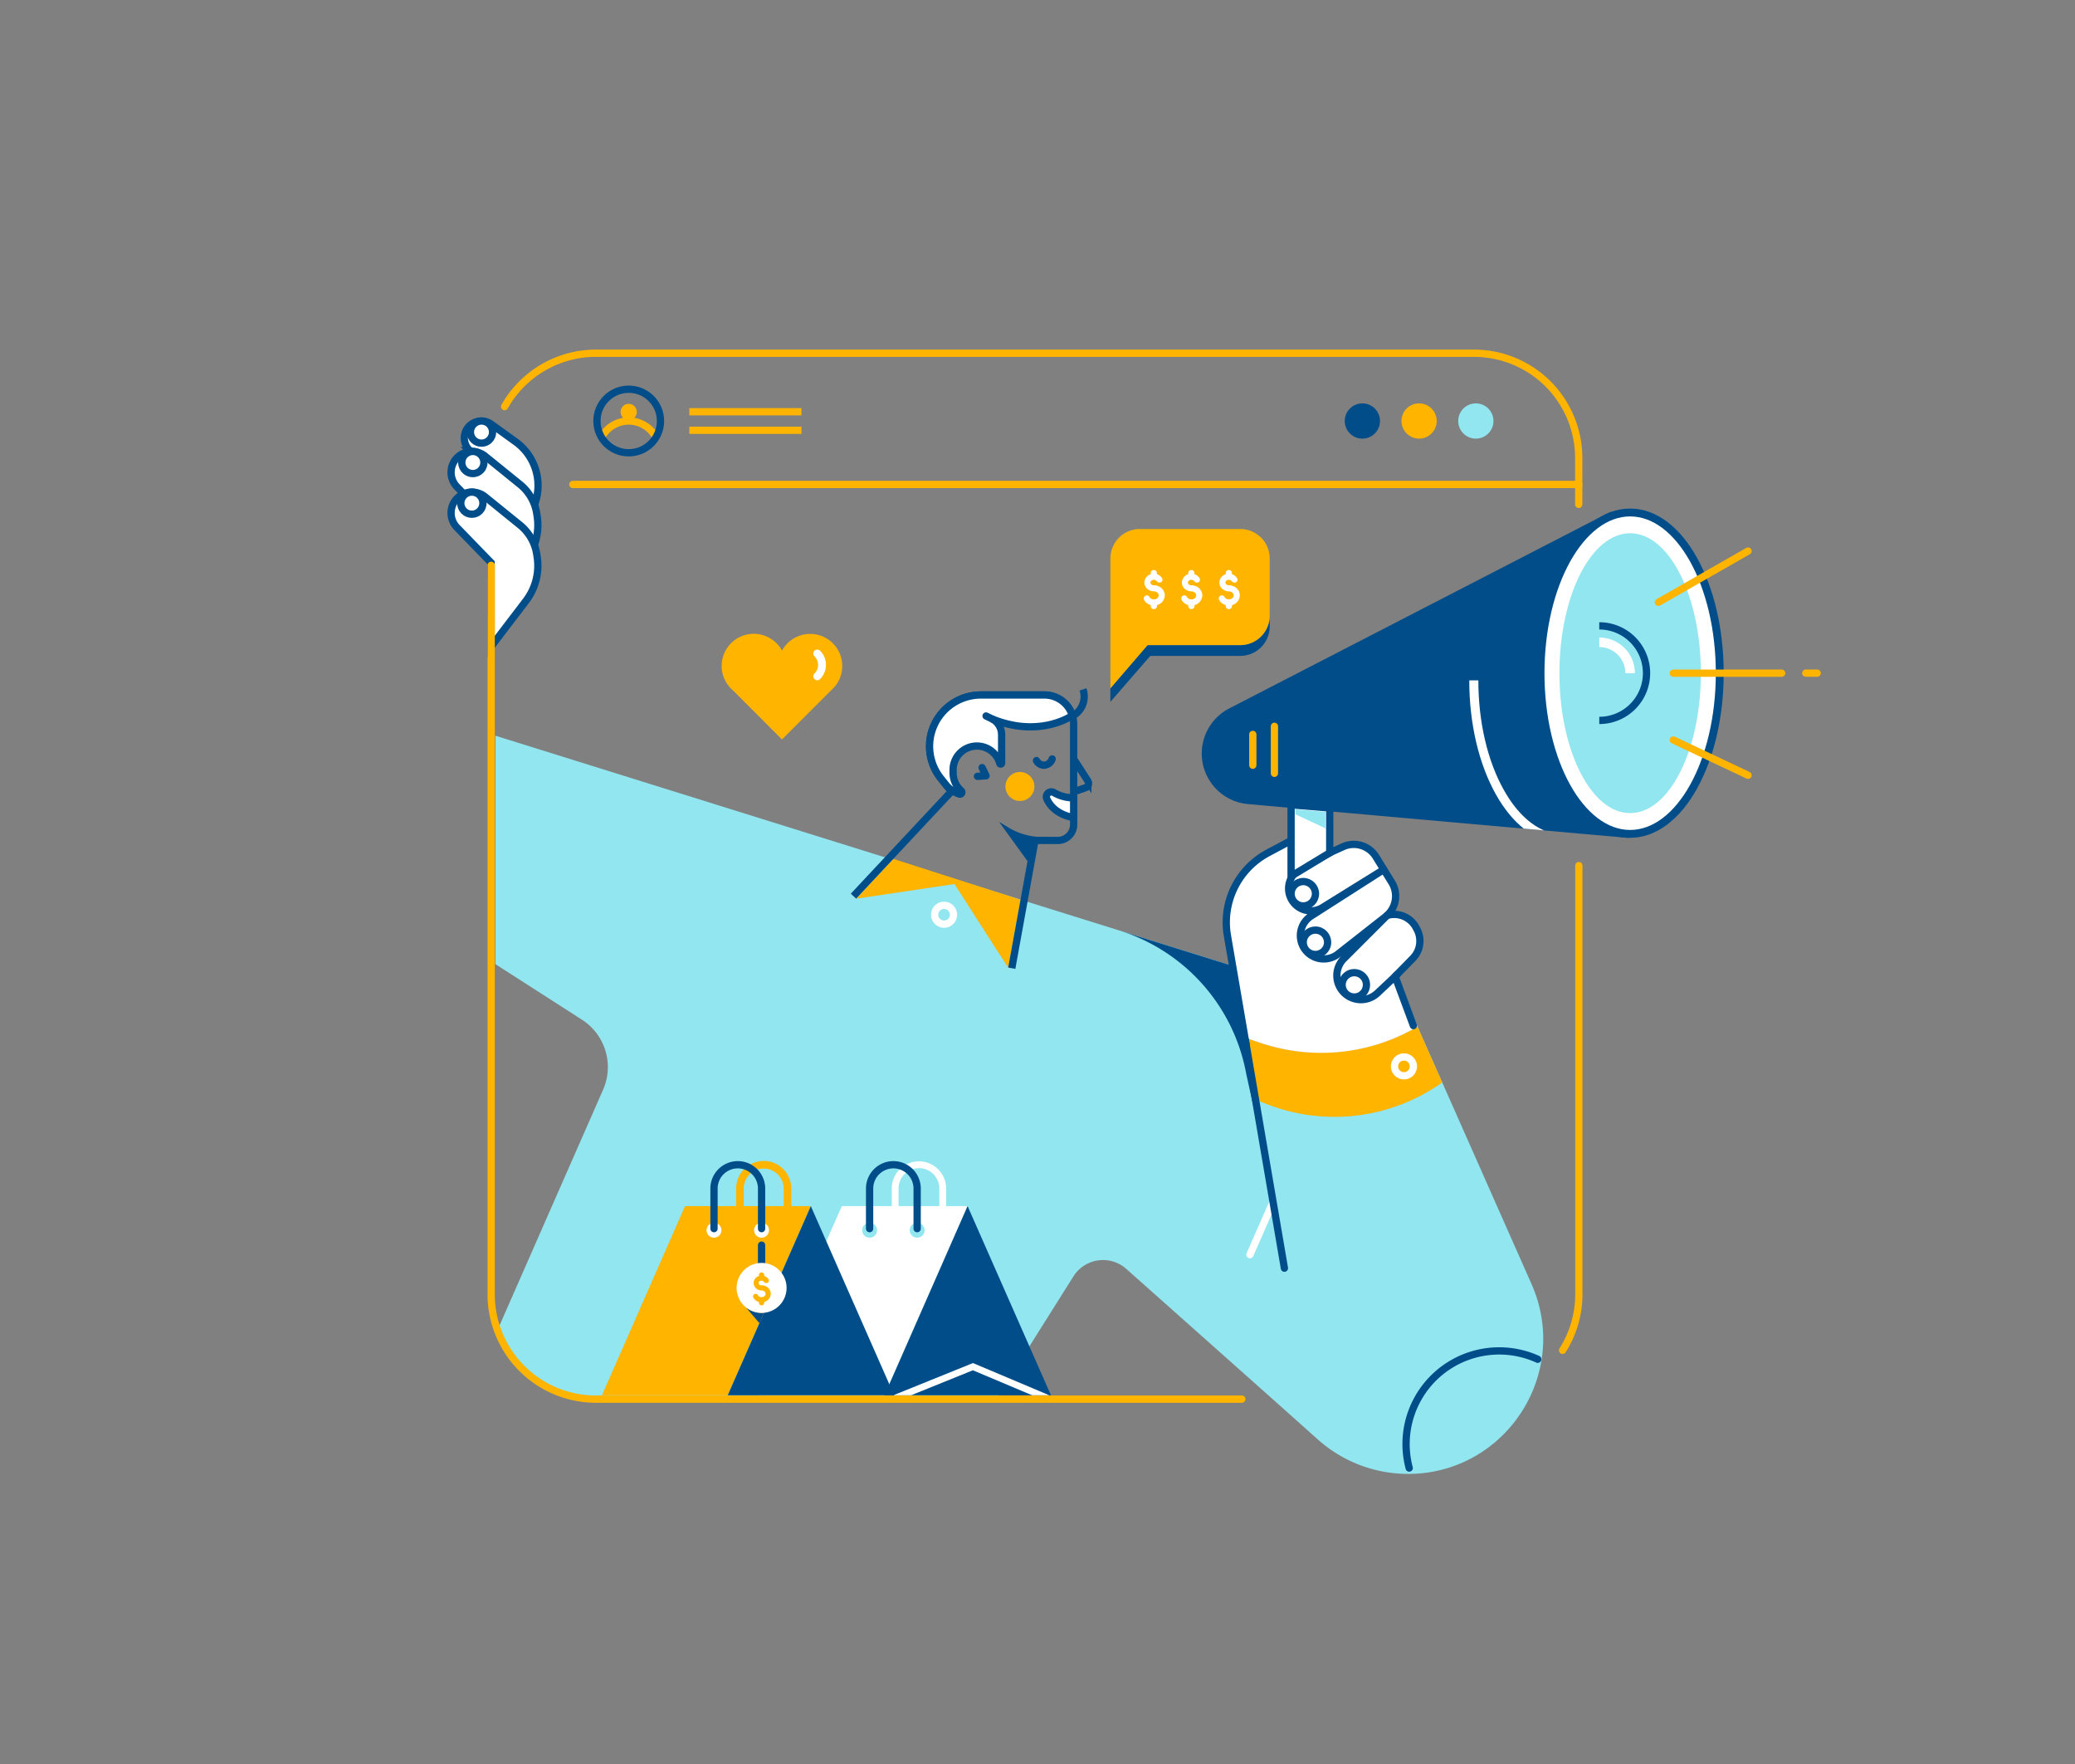 <svg xmlns="http://www.w3.org/2000/svg" viewBox="0 0 2000 1700"><rect x="0" y="0" width="2000" height="1700" fill="#808080" stroke="none"/><defs><style>.cls-1,.cls-13,.cls-8,.cls-9{fill:#fff;}.cls-1,.cls-10,.cls-13,.cls-7,.cls-9{stroke:#004d8a;}.cls-1,.cls-10,.cls-11,.cls-12,.cls-14,.cls-15,.cls-16,.cls-17,.cls-4,.cls-9{stroke-miterlimit:10;}.cls-1,.cls-10,.cls-12,.cls-13,.cls-17,.cls-4,.cls-6,.cls-7{stroke-width:7.01px;}.cls-2{fill:#91e6f0;}.cls-3{fill:#004d89;}.cls-10,.cls-11,.cls-12,.cls-14,.cls-15,.cls-16,.cls-17,.cls-4,.cls-6,.cls-7{fill:none;}.cls-11,.cls-14,.cls-16,.cls-4,.cls-6{stroke:#fff;}.cls-5{fill:#ffb400;}.cls-12,.cls-15,.cls-16,.cls-6,.cls-7{stroke-linecap:round;}.cls-13,.cls-6,.cls-7{stroke-linejoin:round;}.cls-16,.cls-9{stroke-width:7.59px;}.cls-11{stroke-width:9.19px;}.cls-12,.cls-15,.cls-17{stroke:#ffb400;}.cls-14{stroke-width:6.58px;}.cls-15{stroke-width:7.35px;}</style></defs><g id="Слой_1" data-name="Слой 1"><g id="MAN"><g id="HAND"><path class="cls-1" d="M473.37,544.75v-92l-20.44-18.45A16.43,16.43,0,0,1,447.52,422h0a16.41,16.41,0,0,1,26-13.16l23.58,17A51.9,51.9,0,0,1,518,460.15h0a51.87,51.87,0,0,1-10,39.19Z"/><circle class="cls-1" cx="464.1" cy="416.4" r="10.68"/><path class="cls-1" d="M473.37,583.92V503.14l-32.92-33.95a20.08,20.08,0,0,1-5.65-14.9h0a20.11,20.11,0,0,1,32.75-14.72l33.64,27.25a45,45,0,0,1,16.18,28.26l.39,2.56A55.86,55.86,0,0,1,507,539.87Z"/><circle class="cls-1" cx="455.77" cy="445.73" r="10.68" transform="translate(-147.71 240.27) rotate(-25.56)"/><path class="cls-1" d="M473.37,623.1V542.31l-32.92-33.94a20.1,20.1,0,0,1-5.65-14.91h0a20.11,20.11,0,0,1,32.75-14.72L501.19,506a45,45,0,0,1,16.18,28.26l.39,2.56A55.84,55.84,0,0,1,507,579Z"/><circle class="cls-1" cx="454.8" cy="484.91" r="10.68" transform="translate(-209.67 463.62) rotate(-45)"/></g><g id="BODY"><path class="cls-2" d="M1450.42,1381.06a128.8,128.8,0,0,1-93.35,39.36,130.25,130.25,0,0,1-86.79-33.12c-49.69-44.4-138.52-123.39-184.73-164.45a33.7,33.7,0,0,0-50.93,7.23l-74.44,118.3H574a100.66,100.66,0,0,1-94.6-66.28l.07-.17,101.82-231.76a54.21,54.21,0,0,0-20.35-67.44l-83.47-53.58V709l709.37,221.44,13.08,69.42v.06h0l14.59,5a182.75,182.75,0,0,0,150.63-14.83l1.16-.67h0l109.85,248C1499.08,1289.22,1485.44,1344.9,1450.42,1381.06Z"/><path class="cls-3" d="M1073.84,895.2l113,35.26,25.31,153.91-10.91-49.21a178.24,178.24,0,0,0-122.28-138.37Z"/><circle class="cls-4" cx="909.95" cy="881.55" r="9.1"/><path class="cls-5" d="M1390.12,1043.2l-23.82-53.78c-45.71,26.48-101.81,32.56-151.8,15.5l-14.59-5,9.34,59.28,7.82,3.27a179.24,179.24,0,0,0,173-19.29Z"/><circle class="cls-4" cx="1353.2" cy="1027.69" r="9.1"/><line class="cls-6" x1="1226.09" y1="1160.56" x2="1204.73" y2="1209.17"/><path class="cls-7" d="M1482.14,1309.94a89.76,89.76,0,0,0-123.86,104.85"/><line class="cls-7" x1="1237.99" y1="1222.17" x2="1199.91" y2="999.94"/><polygon class="cls-5" points="861 827.71 983.77 867.09 971.76 932.68 919.96 851.96 825.2 866.1 861 827.71"/></g><g id="HAND-2" data-name="HAND"><path class="cls-8" d="M1199.91,999.94l-16.84-98.23a75.86,75.86,0,0,1,39-79.74L1253.84,805a18.26,18.26,0,0,1,26.14,11l1.68,5.8,12.83-5.81a25.08,25.08,0,0,1,31.69,9.68l15.26,24.74a25.08,25.08,0,0,1-4.62,31.86h0a23.89,23.89,0,0,1,28.12,11.77l.9,1.72a23.89,23.89,0,0,1-4,27.73l-15.12,15.58,19.6,50.29-1.17.67a182.75,182.75,0,0,1-150.63,14.83Z"/><path class="cls-7" d="M1201.06,1006.65l-18-104.94a75.86,75.86,0,0,1,39-79.74L1253.84,805a18.26,18.26,0,0,1,26.14,11l1.68,5.8,12.83-5.81a25.08,25.08,0,0,1,31.69,9.68l15.26,24.74a25.08,25.08,0,0,1-4.62,31.86h0a23.89,23.89,0,0,1,28.12,11.77l.9,1.72a23.89,23.89,0,0,1-4,27.73L1344.67,941l17.65,47.39"/><path class="cls-7" d="M1281.66,821.86l-28.48,15.65a21.45,21.45,0,0,0-8.81,28.51h0a21.45,21.45,0,0,0,30.7,8.37L1333.74,838l-70.35,45a22.47,22.47,0,0,0-6,31.44h0a22.47,22.47,0,0,0,31.43,5.61l48-37.69-42.27,42.23a23.22,23.22,0,0,0-.48,30.62h0a23.22,23.22,0,0,0,33.57,1.87l19.06-17.92"/><circle class="cls-1" cx="1256.17" cy="861.31" r="11.75"/><circle class="cls-1" cx="1267.92" cy="908.15" r="11.75" transform="translate(92.75 1933.5) rotate(-76.72)"/><circle class="cls-1" cx="1305.34" cy="949.1" r="11.75" transform="translate(-263.84 571.78) rotate(-22.5)"/></g><g id="VOICE"><path class="cls-3" d="M1569.47,807.52l-366.7-32.62a48.91,48.91,0,0,1-17.52-92.4l363.47-187.45a18.64,18.64,0,0,1,15.76-.69c-44.55,6.16-79.63,72.94-79.63,154.4,0,84.47,37.71,153.14,84.59,154.84Z"/><ellipse class="cls-9" cx="1571.22" cy="648.76" rx="86.37" ry="154.87"/><ellipse class="cls-2" cx="1571.22" cy="648.76" rx="68.16" ry="134.86"/><path class="cls-10" d="M1541.46,603.16a45.56,45.56,0,0,1,0,91.12"/><path class="cls-11" d="M1541.46,619a29.76,29.76,0,0,1,29.76,29.75"/><path class="cls-8" d="M1488.29,800.29l-19.64-1.74c-9.83-7.86-18.84-18.82-26.62-32.6-16.68-29.52-25.87-68.68-25.87-110.25h8.76c0,40.09,8.79,77.71,24.73,105.94C1460.57,781,1473.89,794.17,1488.29,800.29Z"/><line class="cls-12" x1="1598.41" y1="580.48" x2="1684.87" y2="531.06"/><line class="cls-12" x1="1612.82" y1="648.76" x2="1717.29" y2="648.76"/><line class="cls-12" x1="1612.82" y1="713.15" x2="1684.87" y2="747.13"/><line class="cls-12" x1="1740.51" y1="648.72" x2="1751.51" y2="648.72"/><polygon class="cls-1" points="1281.66 821.86 1244.42 844.4 1244.42 775.61 1281.66 778.72 1281.66 821.86"/><polygon class="cls-2" points="1248.55 779.96 1277.54 782.38 1277.54 798.33 1248.55 784.68 1248.55 779.96"/><line class="cls-12" x1="1207.52" y1="707.76" x2="1207.52" y2="737.45"/><line class="cls-12" x1="1228.35" y1="699.94" x2="1228.35" y2="745.26"/></g><g id="HEAD"><path class="cls-10" d="M975.2,933.09l22.36-123.15h22a15.28,15.28,0,0,0,15.28-15.28V697.89a28.12,28.12,0,0,0-28.12-28.13H945.45A49.47,49.47,0,0,0,896,719.23h0a49.53,49.53,0,0,0,10.84,30.9l10.12,12.65L822.62,863.65"/><path class="cls-3" d="M1011,806.76l-6.84-.1a63.83,63.83,0,0,1-32-9.07L962.92,792,993.5,834.2l4.06-24.26Z"/><path class="cls-13" d="M1034.85,768.89a37.65,37.65,0,0,1-19.1-5.08,4.77,4.77,0,0,0-6.81,6c3.24,7.22,10.37,15.08,25.91,18.28Z"/><path class="cls-10" d="M1034.85,731.38l13.67,21.24a4.39,4.39,0,0,1-2.24,6.51l-11.43,4"/><path class="cls-7" d="M1014.14,731.38a8.71,8.71,0,0,1-8,6.07A8.39,8.39,0,0,1,999,733"/><polyline class="cls-7" points="946.59 739.73 950.42 747.64 942.1 748.17"/><circle class="cls-5" cx="983.03" cy="757.92" r="13.97" transform="translate(77.43 1606.85) rotate(-80.78)"/><path class="cls-1" d="M956.47,692.94a17.33,17.33,0,0,1,8.95,15.17v27.32a.9.9,0,0,1-1.77.25,22.93,22.93,0,0,0-45,6.35v2.81a22.94,22.94,0,0,0,7.82,17.25,1.75,1.75,0,0,1,.65,1.37,1.87,1.87,0,0,1-2.44,1.8h0a27,27,0,0,1-12.87-8.85l-5-6.28a49.46,49.46,0,0,1,38.62-80.36h61.29a28.13,28.13,0,0,1,26.86,19.76S1002.66,711.66,956.47,692.94Z"/><line class="cls-7" x1="956.47" y1="692.94" x2="950.42" y2="690"/><path class="cls-10" d="M1043.84,664.39a21.33,21.33,0,0,1-13.27,27.08"/></g></g><g id="BAGS"><path class="cls-14" d="M862.81,1184.06v-38.64a22.92,22.92,0,0,1,22.93-22.93h0a22.92,22.92,0,0,1,22.92,22.93v38.64"/><polygon class="cls-8" points="731.27 1344.64 811.37 1162.35 932.62 1162.35 852.52 1344.64 731.27 1344.64"/><polygon class="cls-3" points="852.52 1344.64 1012.97 1344.64 932.62 1162.35 852.52 1344.64"/><polygon class="cls-8" points="1011.35 1344.64 994.82 1344.64 937.73 1320.56 878.17 1344.64 861.03 1344.64 937.78 1313.61 1011.35 1344.64"/><circle class="cls-2" cx="884.02" cy="1185.6" r="7.2"/><circle class="cls-2" cx="838.17" cy="1185.6" r="7.2"/><path class="cls-7" d="M838.17,1184.06v-38.64a22.93,22.93,0,0,1,22.93-22.93h0A22.92,22.92,0,0,1,884,1145.42v38.64"/><path class="cls-15" d="M713.19,1184.06v-38.64a22.93,22.93,0,0,1,22.93-22.93h0A22.92,22.92,0,0,1,759,1145.42v38.64"/><polygon class="cls-5" points="580.18 1344.64 660.27 1162.35 781.52 1162.35 701.43 1344.64 580.18 1344.64"/><polygon class="cls-3" points="701.43 1344.64 861.87 1344.64 781.52 1162.35 701.43 1344.64"/><circle class="cls-8" cx="734.02" cy="1185.6" r="7.2"/><circle class="cls-8" cx="688.2" cy="1185.6" r="7.2"/><path class="cls-7" d="M688.2,1184.06v-38.64a22.93,22.93,0,0,1,22.93-22.93h0a22.92,22.92,0,0,1,22.92,22.93v38.64"/><line class="cls-7" x1="734.05" y1="1199.93" x2="734.05" y2="1219.63"/><path class="cls-3" d="M736.37,1265.12,732,1275.18l-13.31-15.53a24,24,0,0,0,15.42,5.58C734.84,1265.23,735.61,1265.19,736.37,1265.12Z"/><circle class="cls-8" cx="734.05" cy="1241.12" r="24.1" transform="translate(-608.63 1766.89) rotate(-80.78)"/><path class="cls-5" d="M742.9,1246.86a8.31,8.31,0,0,1-6.3,7.85v.74a2.55,2.55,0,0,1-5.1,0v-.74a8.71,8.71,0,0,1-5.39-4.26,2.47,2.47,0,0,1,2.21-3.59,2.53,2.53,0,0,1,2.21,1.36,4,4,0,0,0,3.52,1.88c2.15,0,3.88-1.46,3.88-3.24s-1.73-3.25-3.88-3.25a7.43,7.43,0,0,1-7.67-7.15,7.19,7.19,0,0,1,5.12-6.74v-.91a2.55,2.55,0,1,1,5.1,0v.9a7.54,7.54,0,0,1,4.18,3.3,2.3,2.3,0,0,1-2,3.45h-.41a2.42,2.42,0,0,1-2-1.09,2.87,2.87,0,0,0-2.37-1.11,2.25,2.25,0,1,0,0,4.39C738.93,1238.65,742.9,1242.34,742.9,1246.86Z"/></g><g id="ICONS"><g id="HEART"><path class="cls-5" d="M811.83,641.81a30.85,30.85,0,0,1-10.63,23.34l-47.47,47.48-47.47-47.48A30.95,30.95,0,1,1,753.73,627a30.95,30.95,0,0,1,58.1,14.85Z"/><path class="cls-16" d="M787.74,629.78a15.55,15.55,0,0,1,0,22"/></g><g id="MONEY"><path class="cls-3" d="M1223.81,593.27v10.42a28.43,28.43,0,0,1-28.43,28.42H1108.7l-38.46,44.27v-13l35.85-41.66h89.29A28.43,28.43,0,0,0,1223.81,593.27Z"/><path class="cls-5" d="M1195.38,621.7h-89.29l-35.85,41.66V538.22a28.43,28.43,0,0,1,28.43-28.43h96.71a28.43,28.43,0,0,1,28.43,28.43v55A28.43,28.43,0,0,1,1195.38,621.7Z"/><path class="cls-8" d="M1122.69,573.78a9.9,9.9,0,0,1-7.5,9.35V584a3,3,0,1,1-6.07,0v-.88a10.39,10.39,0,0,1-6.43-5.07,3,3,0,0,1,2.64-4.28,3,3,0,0,1,2.63,1.62,4.76,4.76,0,0,0,4.2,2.25c2.55,0,4.62-1.74,4.62-3.87s-2.07-3.87-4.62-3.87c-5,0-9.15-3.82-9.15-8.51a8.59,8.59,0,0,1,6.11-8v-1.08a3,3,0,0,1,3-3,3,3,0,0,1,3,3v1.07a8.93,8.93,0,0,1,5,3.94,2.74,2.74,0,0,1-2.39,4.1h-.48a2.86,2.86,0,0,1-2.32-1.3,3.44,3.44,0,0,0-2.82-1.33c-1.79,0-3.24,1.17-3.24,2.63s1.45,2.61,3.24,2.61C1118,564,1122.69,568.4,1122.69,573.78Z"/><path class="cls-8" d="M1158.86,573.78a9.9,9.9,0,0,1-7.5,9.35V584a3,3,0,0,1-6.08,0v-.88a10.4,10.4,0,0,1-6.42-5.07,3,3,0,0,1,2.64-4.28,3,3,0,0,1,2.62,1.62,4.79,4.79,0,0,0,4.2,2.25c2.56,0,4.63-1.74,4.63-3.87s-2.07-3.87-4.63-3.87c-5,0-9.14-3.82-9.14-8.51a8.59,8.59,0,0,1,6.1-8v-1.08a3,3,0,0,1,3-3,3,3,0,0,1,3,3v1.07a9,9,0,0,1,5,3.94,2.74,2.74,0,0,1-2.39,4.1h-.48a2.84,2.84,0,0,1-2.32-1.3,3.46,3.46,0,0,0-2.83-1.33c-1.78,0-3.24,1.17-3.24,2.63s1.46,2.61,3.24,2.61C1154.13,564,1158.86,568.4,1158.86,573.78Z"/><path class="cls-8" d="M1195,573.78a9.9,9.9,0,0,1-7.5,9.35V584a3,3,0,0,1-6.08,0v-.88a10.37,10.37,0,0,1-6.42-5.07,3,3,0,0,1,2.64-4.28,3,3,0,0,1,2.62,1.62,4.76,4.76,0,0,0,4.2,2.25c2.55,0,4.62-1.74,4.62-3.87s-2.07-3.87-4.62-3.87c-5,0-9.14-3.82-9.14-8.51a8.58,8.58,0,0,1,6.1-8v-1.08a3,3,0,0,1,3-3,3,3,0,0,1,3,3v1.07a9,9,0,0,1,5,3.94,2.74,2.74,0,0,1-2.39,4.1h-.49a2.87,2.87,0,0,1-2.32-1.3,3.44,3.44,0,0,0-2.82-1.33c-1.79,0-3.24,1.17-3.24,2.63s1.45,2.61,3.24,2.61C1190.3,564,1195,568.4,1195,573.78Z"/></g></g><g id="INTERNET_PAGE"><circle class="cls-2" cx="1422.49" cy="405.73" r="16.99"/><circle class="cls-5" cx="1367.8" cy="405.73" r="16.99"/><circle class="cls-3" cx="1313.12" cy="405.73" r="16.99"/><line class="cls-17" x1="664.41" y1="414.66" x2="772.48" y2="414.66"/><line class="cls-17" x1="664.41" y1="396.8" x2="772.48" y2="396.8"/><path class="cls-5" d="M635.3,420l-6.21,3.25a26.07,26.07,0,0,0-46.21,0L576.67,420a33,33,0,0,1,23.93-17.31,7.81,7.81,0,1,1,10.76,0A33,33,0,0,1,635.3,420Z"/><circle class="cls-10" cx="605.99" cy="405.73" r="30.63"/><path class="cls-12" d="M486.37,391.84a101,101,0,0,1,88-51.42h846.29a101,101,0,0,1,101,101.05v44.62"/><path class="cls-12" d="M1521.76,834.2v413.13a100.49,100.49,0,0,1-15.66,54"/><line class="cls-12" x1="1521.76" y1="466.88" x2="552.15" y2="466.88"/><path class="cls-12" d="M1196.93,1348.37H574.42a101,101,0,0,1-101-101V544.8"/></g></g></svg>